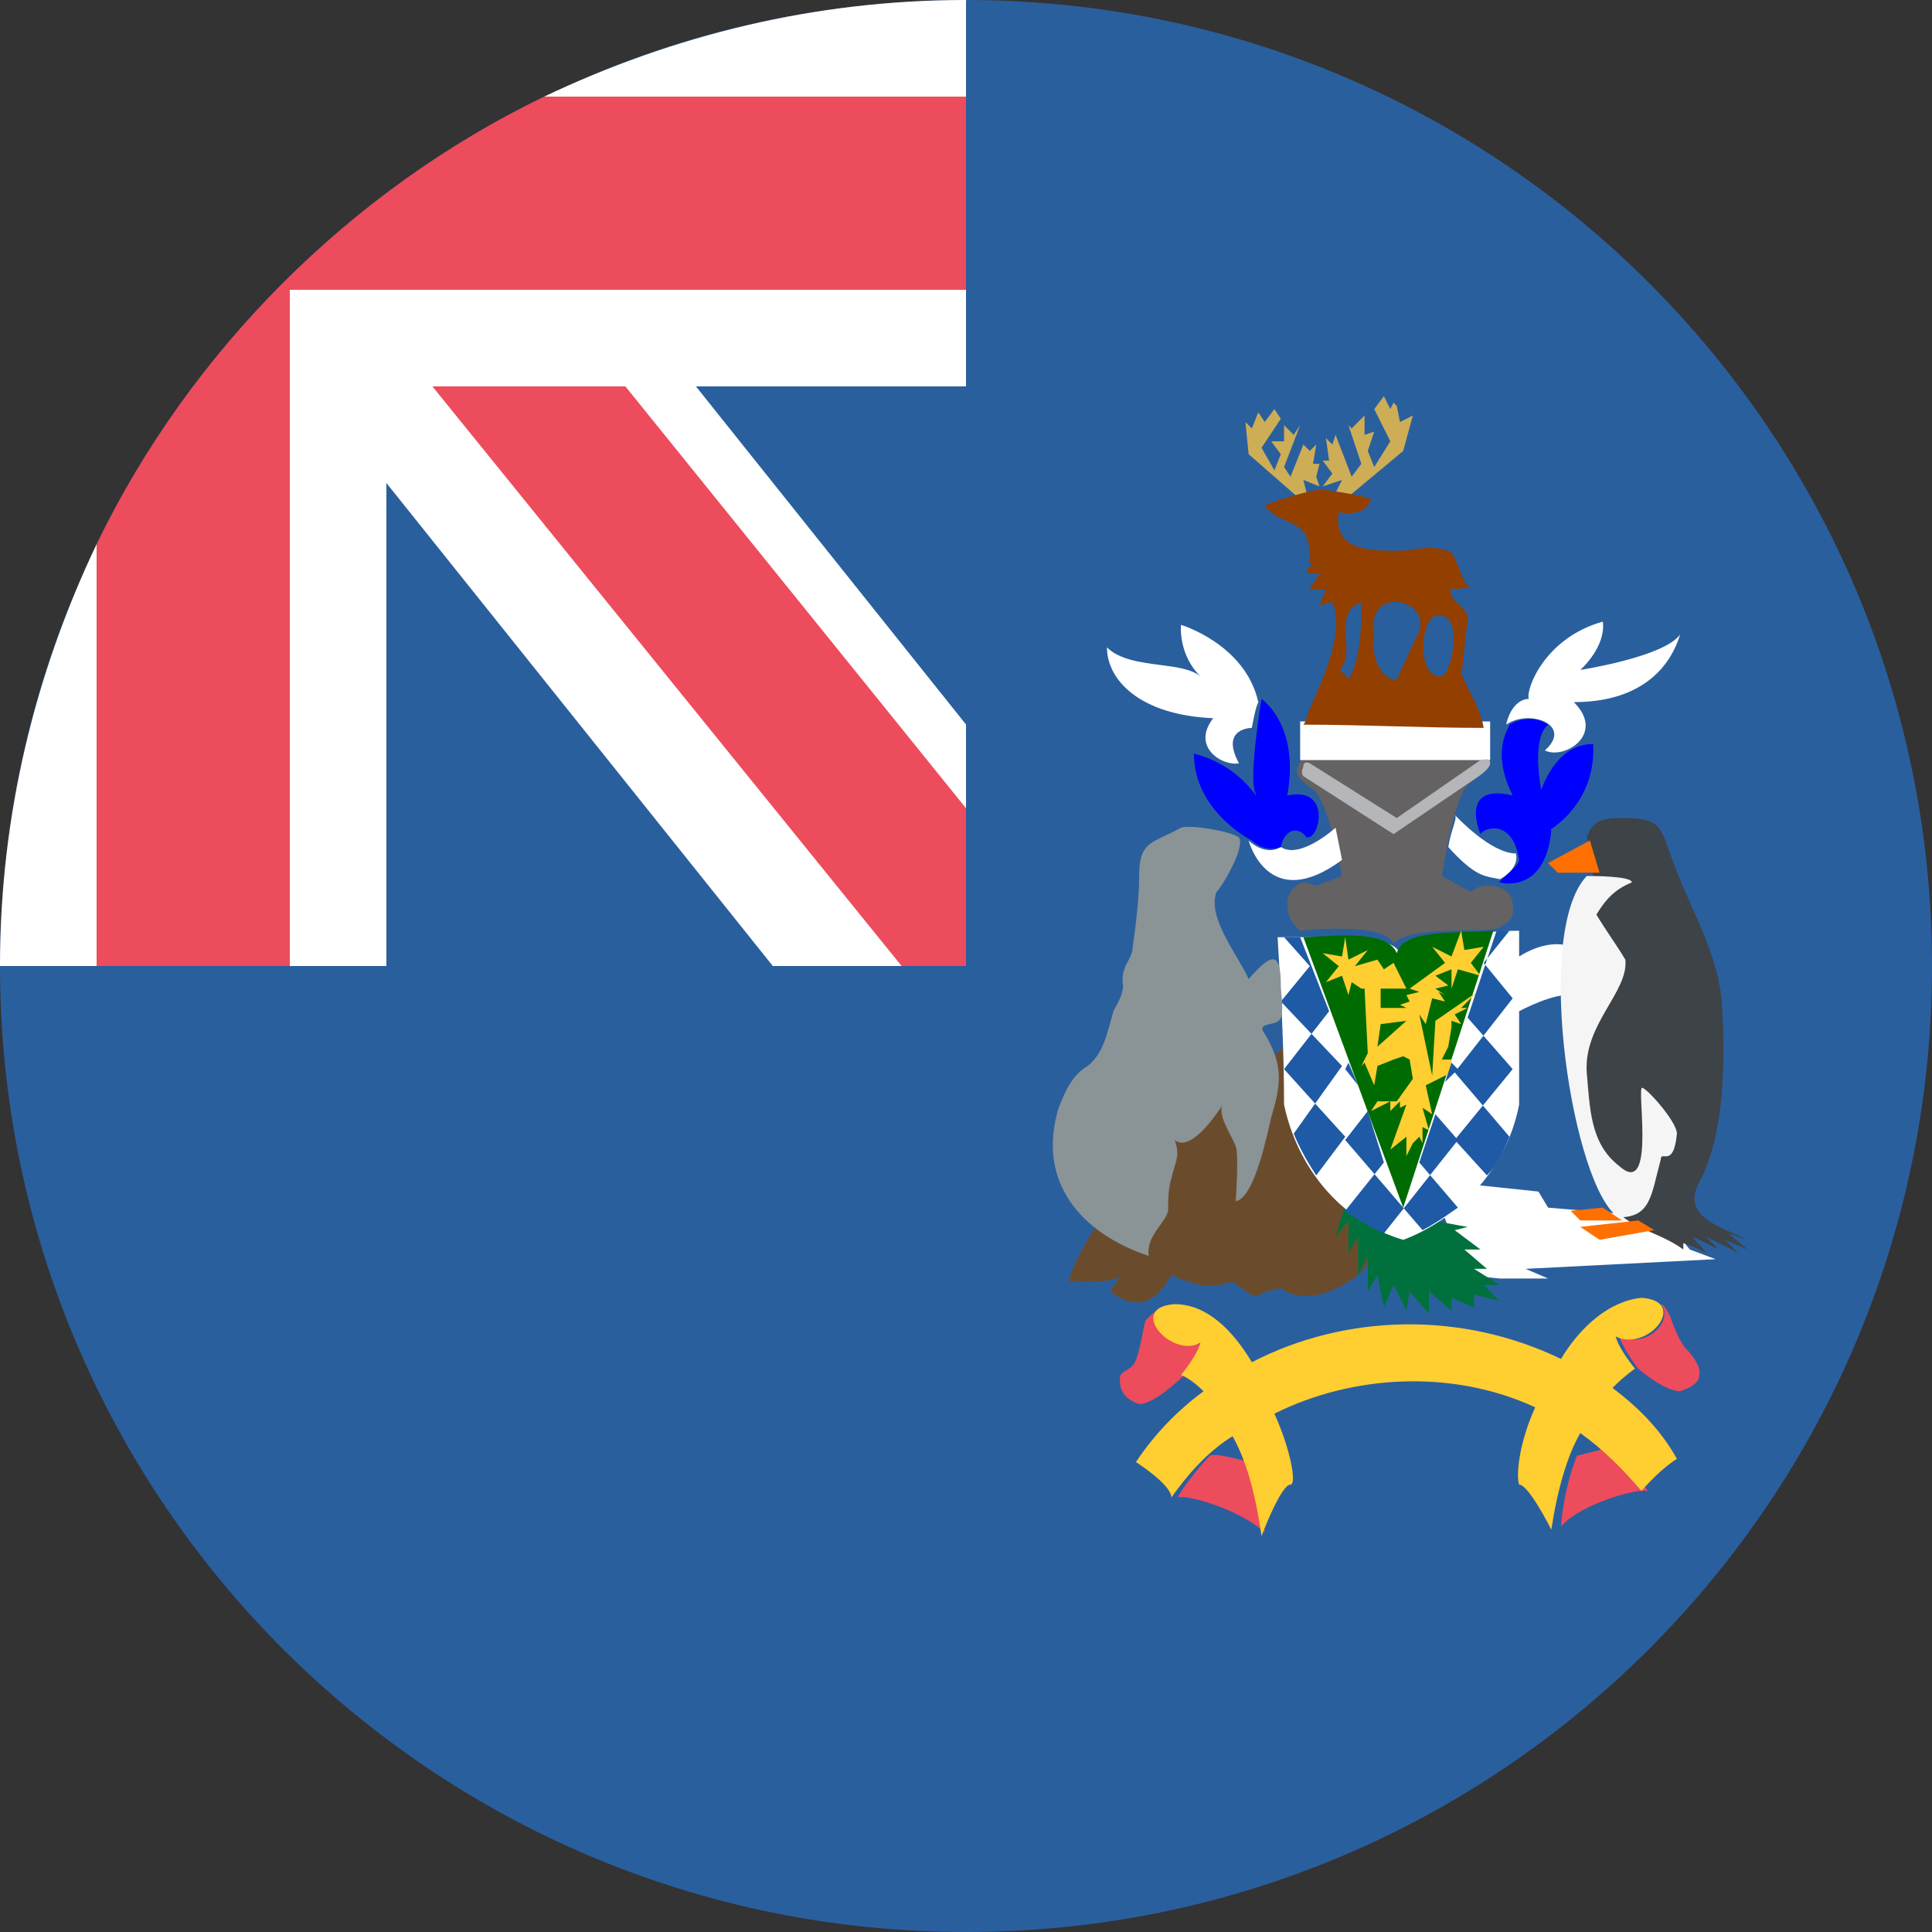 <svg width="24" height="24" viewBox="0 0 24 24" fill="none" xmlns="http://www.w3.org/2000/svg">
<rect x="0" y="0" width="24" height="24" fill="#333333" stroke="none"/>
<g clip-path="url(#clip0_1_1517)">
<path d="M12 24C18.627 24 24 18.627 24 12C24 5.373 18.627 0 12 0C5.373 0 0 5.373 0 12C0 18.627 5.373 24 12 24Z" fill="#2A5F9E"/>
<path d="M16.951 15.762C16.71 16.002 16.23 16.242 15.911 16.002C15.47 16.082 15.71 16.202 15.31 15.922C15.03 16.002 14.95 16.002 14.55 15.842C14.351 16.202 14.111 16.282 13.79 16.042C13.831 15.962 13.911 15.882 13.95 15.802C13.95 15.962 13.31 15.922 13.271 15.922C13.63 14.762 15.111 13.802 15.95 13.002C16.351 13.722 17.43 14.882 16.951 15.762Z" fill="#6A4C2D"/>
<path d="M18.631 15.882H19.231L18.951 15.762L21.311 15.642L20.991 15.522L20.671 15.122L19.231 15.002L19.111 14.802L18.351 14.722L17.911 15.042L18.231 15.842L18.631 15.882Z" fill="white"/>
<path d="M18.631 11.522C18.671 11.482 18.831 11.442 18.791 11.242C18.791 11.042 18.591 11.002 18.471 11.002C18.351 11.002 18.271 11.082 18.271 11.082L17.911 10.882C17.911 10.882 18.071 9.802 18.271 9.722C18.431 9.602 18.471 9.522 18.471 9.522L18.391 9.402L17.271 9.282L16.191 9.402C16.191 9.402 16.111 9.522 16.111 9.562C16.111 9.602 16.111 9.682 16.311 9.802C16.511 9.962 16.671 10.882 16.671 10.882L16.351 11.002C16.351 11.002 16.231 10.962 16.191 10.962C16.151 10.962 15.991 11.042 15.991 11.242C15.991 11.442 16.151 11.562 16.151 11.562C16.151 11.562 17.191 11.442 17.311 11.722C17.511 11.482 18.511 11.602 18.631 11.522Z" fill="#656263"/>
<path d="M19.711 10.402C19.791 10.162 19.951 10.162 20.191 10.162C20.671 10.162 20.631 10.322 20.791 10.722C20.991 11.282 21.351 11.842 21.391 12.482C21.431 13.162 21.431 14.082 21.111 14.682C20.871 15.122 21.391 15.242 21.711 15.402L21.471 15.322L21.711 15.522L21.431 15.402L21.591 15.562L21.191 15.362L21.351 15.522L21.031 15.362C21.071 15.442 21.151 15.482 21.191 15.562C21.111 15.522 21.031 15.482 20.911 15.442V15.522C20.591 15.282 20.111 15.242 19.991 14.882C19.831 14.482 19.511 13.882 19.551 13.442C19.671 12.522 19.951 11.322 19.711 10.402Z" fill="#3E4347"/>
<path d="M16.711 14.962L16.591 15.362L16.751 15.162V15.562L16.871 15.362V15.842L16.991 15.602V16.042L17.111 15.842L17.191 16.242L17.311 15.962L17.471 16.282L17.511 16.042L17.751 16.322V16.042L18.031 16.282V16.122L18.311 16.242V16.082L18.631 16.162L18.431 15.962H18.631L18.311 15.762H18.471L18.191 15.522H18.391L18.071 15.282L18.231 15.242L16.711 14.962Z" fill="#00713D"/>
<path d="M18.991 8.682C18.871 8.682 18.751 8.802 18.711 9.002C18.991 8.802 19.551 9.002 19.191 9.322C19.431 9.442 19.951 9.122 19.551 8.722C20.598 8.722 20.818 8.045 20.867 7.894C20.868 7.889 20.87 7.885 20.871 7.882C20.671 8.162 19.631 8.322 19.631 8.322C19.631 8.322 19.951 8.042 19.911 7.722C19.191 7.922 18.951 8.562 18.991 8.682Z" fill="white"/>
<path d="M18.071 10.122L18.073 10.124C18.092 10.146 18.078 10.192 18.055 10.268C18.035 10.331 18.009 10.414 17.991 10.522C18.295 10.86 18.428 10.883 18.558 10.907C18.582 10.911 18.606 10.915 18.631 10.922C18.711 10.882 18.871 10.762 18.831 10.602C18.523 10.602 18.103 10.156 18.073 10.124L18.072 10.123C18.072 10.123 18.071 10.122 18.071 10.122Z" fill="white"/>
<path d="M15.391 9.482C15.151 9.042 15.551 9.042 15.551 9.042C15.551 9.042 15.591 8.802 15.631 8.722C15.471 8.002 14.671 7.762 14.671 7.762C14.671 7.762 14.631 8.122 14.911 8.402C14.802 8.311 14.61 8.286 14.408 8.26C14.164 8.228 13.904 8.194 13.751 8.042C13.751 8.442 14.151 8.882 15.071 8.922C14.791 9.282 15.191 9.522 15.391 9.482Z" fill="white"/>
<path d="M16.591 10.282C16.591 10.282 16.151 10.682 15.911 10.522C15.711 10.642 15.511 10.442 15.511 10.442C15.511 10.442 15.751 11.362 16.671 10.682L16.591 10.282Z" fill="white"/>
<path d="M18.511 8.962H16.151V9.442H18.511V8.962Z" fill="white"/>
<path d="M15.871 11.642H16.751C16.751 11.642 17.311 11.642 17.391 11.842C17.511 11.602 17.991 11.602 17.991 11.602C18.131 11.602 18.281 11.592 18.431 11.582C18.581 11.572 18.731 11.562 18.871 11.562V11.882C19.191 11.682 19.431 11.722 19.511 11.762C19.551 11.922 19.551 12.202 19.551 12.362C19.311 12.322 18.871 12.562 18.871 12.562V13.722C18.711 14.562 18.071 15.162 17.431 15.402C16.631 15.162 16.111 14.482 15.951 13.722C15.951 13.002 15.911 12.322 15.871 11.642Z" fill="white"/>
<path d="M16.191 11.642L17.431 15.002L18.551 11.562C18.191 11.601 17.431 11.521 17.351 11.841C17.231 11.521 16.431 11.642 16.191 11.642Z" fill="#006B00"/>
<path d="M17.431 5.602L16.711 6.202L16.591 6.122L16.671 5.962L16.431 6.042L16.551 5.882L16.431 5.722H16.511L16.471 5.442L16.551 5.522L16.591 5.402L16.791 5.922L16.911 5.762L16.751 5.282L16.791 5.322L16.951 5.162V5.402L17.071 5.362L16.991 5.602L17.071 5.802L17.271 5.482L17.071 5.082L17.191 4.922L17.271 5.082L17.311 5.002L17.351 5.042L17.391 5.242L17.551 5.162L17.431 5.602Z" fill="#CDAD56"/>
<path d="M15.471 5.242L15.511 5.642L16.151 6.202L16.231 6.122L16.191 5.962L16.391 6.042L16.351 5.922L16.391 5.762H16.311L16.351 5.522L16.271 5.602L16.191 5.522L16.031 5.922L15.951 5.802L16.151 5.282L16.071 5.402L15.951 5.282V5.482H15.791L15.911 5.642L15.831 5.842L15.671 5.562L15.911 5.202L15.831 5.082L15.711 5.242L15.631 5.122L15.551 5.322L15.471 5.242Z" fill="#CDAD56"/>
<path d="M19.391 18.962C19.631 18.682 20.351 18.482 20.471 18.522C20.351 18.362 20.111 18.082 20.031 18.002C20.003 17.975 19.826 18.023 19.704 18.055C19.648 18.07 19.604 18.082 19.591 18.082C19.591 18.082 19.431 18.442 19.391 18.962Z" fill="#ED4C5C"/>
<path d="M15.711 19.042C15.431 18.762 14.751 18.562 14.631 18.602C14.711 18.442 14.951 18.162 15.031 18.082C15.111 18.042 15.511 18.162 15.511 18.162C15.511 18.162 15.671 18.522 15.711 19.042Z" fill="#ED4C5C"/>
<path d="M20.751 16.362C20.711 16.282 20.671 16.202 20.631 16.202C20.791 16.362 20.511 16.762 20.111 16.602C20.191 16.802 20.351 17.002 20.351 17.002C20.351 17.002 20.671 17.282 20.871 17.282C21.111 17.202 21.111 17.122 21.111 17.042C21.111 16.962 21.031 16.842 20.951 16.762C20.871 16.682 20.791 16.482 20.751 16.362Z" fill="#ED4C5C"/>
<path d="M14.231 16.402C14.311 16.322 14.351 16.282 14.391 16.282C14.271 16.442 14.551 16.802 14.951 16.682C14.871 16.882 14.711 17.082 14.711 17.082C14.711 17.082 14.351 17.442 14.151 17.442C13.911 17.362 13.911 17.202 13.911 17.122C13.911 17.073 13.942 17.054 13.984 17.028C14.01 17.012 14.041 16.993 14.071 16.962C14.124 16.909 14.16 16.731 14.19 16.583C14.204 16.509 14.218 16.442 14.231 16.402Z" fill="#ED4C5C"/>
<path fill-rule="evenodd" clip-rule="evenodd" d="M18.431 11.761L18.271 11.961L18.391 12.121L18.111 12.041L18.031 12.281V12.041L17.831 12.121L17.991 12.242L17.831 12.281L17.951 12.361L17.871 12.322L17.951 12.441L17.791 12.402L17.711 12.722L17.631 12.601L17.791 13.361L17.831 12.681L18.351 12.322L18.151 12.521H18.231L18.071 12.601L18.151 12.722L18.031 12.681V12.761L17.991 13.002L17.911 13.162H18.031V13.322L17.711 13.482L17.791 13.841L17.671 13.761L17.751 14.041L17.671 14.002V14.201L17.631 14.121L17.551 14.201L17.471 14.361V14.121L17.271 14.281L17.471 13.722L17.391 13.761V13.681L17.271 13.802V13.681H17.351L17.551 13.402L17.511 13.162L17.431 13.121L17.311 13.162L17.111 13.242L17.071 13.482L16.951 13.201L16.911 13.242L16.991 13.082L16.951 12.281H16.911L16.791 12.201L16.751 12.361L16.671 12.121L16.471 12.201L16.631 12.002L16.431 11.841L16.671 11.882L16.711 11.642L16.751 11.921L16.991 11.802L16.831 12.002L17.111 11.921L17.191 12.041L17.311 11.961L17.471 12.281H17.151V12.521H17.471L17.391 12.482L17.511 12.441L17.471 12.361L17.631 12.322L17.511 12.281L17.951 11.961L17.791 11.761L18.031 11.882L18.151 11.562L18.191 11.802L18.431 11.761ZM17.151 12.722L17.111 13.002L17.471 12.681L17.151 12.722Z" fill="#FFCE31"/>
<path d="M17.271 13.681L17.031 13.802L17.111 13.681H17.271Z" fill="#FFCE31"/>
<path d="M20.311 17.002C20.311 17.002 20.191 17.081 20.031 17.241C20.351 17.482 20.631 17.762 20.831 18.122C20.831 18.122 20.631 18.241 20.391 18.521C20.151 18.241 19.911 18.002 19.631 17.802C19.471 18.081 19.351 18.482 19.271 19.002C19.271 19.002 18.991 18.442 18.871 18.442C18.831 18.322 18.871 17.922 19.071 17.482C18.031 17.002 16.791 17.081 15.831 17.561C16.031 18.002 16.111 18.442 16.031 18.442C15.911 18.442 15.671 19.081 15.671 19.081C15.591 18.521 15.471 18.122 15.311 17.841C14.991 18.041 14.751 18.322 14.551 18.602C14.551 18.442 14.111 18.162 14.111 18.162C14.351 17.802 14.631 17.521 14.951 17.282C14.791 17.122 14.671 17.081 14.671 17.081C14.671 17.081 14.871 16.841 14.911 16.681C14.551 16.881 13.991 16.241 14.591 16.201C14.991 16.201 15.311 16.521 15.551 16.922C16.711 16.322 18.151 16.282 19.391 16.881C19.631 16.482 19.991 16.162 20.391 16.122C20.991 16.162 20.471 16.802 20.071 16.602C20.111 16.762 20.311 17.002 20.311 17.002Z" fill="#FFCE31"/>
<path d="M18.591 11.562H18.751L18.477 11.904L18.591 11.562Z" fill="#1E5AA6"/>
<path d="M18.45 11.985L18.431 11.961L18.477 11.904L18.45 11.985Z" fill="#1E5AA6"/>
<path d="M18.428 12.866L18.231 12.642L18.45 11.985L18.791 12.402L18.428 12.866Z" fill="#1E5AA6"/>
<path d="M18.421 13.733L18.791 13.281L18.428 12.866L18.106 13.277L18.031 13.201L17.951 13.441L18.071 13.322L18.071 13.322L18.421 13.733Z" fill="#1E5AA6"/>
<path d="M17.765 14.598L17.631 14.441L17.831 13.841L18.09 14.138L18.421 13.733L18.751 14.121C18.671 14.322 18.591 14.482 18.471 14.601L18.093 14.185L17.765 14.598Z" fill="#1E5AA6"/>
<path d="M17.438 15.01L17.765 14.598L18.111 15.002C18.083 15.02 18.052 15.041 18.02 15.064C17.916 15.136 17.793 15.22 17.671 15.281L17.438 15.01Z" fill="#1E5AA6"/>
<path d="M17.075 14.586L17.438 15.01L17.191 15.322C17.031 15.242 16.871 15.162 16.711 15.041L17.075 14.586Z" fill="#1E5AA6"/>
<path d="M17.075 14.586L16.711 14.162L16.991 13.802L17.191 14.441L17.075 14.586Z" fill="#1E5AA6"/>
<path d="M15.951 11.642H16.151L16.511 12.562L16.292 12.843L15.911 12.441L16.271 12.002L15.951 11.642Z" fill="#1E5AA6"/>
<path d="M16.337 13.709L15.951 13.281L16.292 12.843L16.671 13.242L16.337 13.709Z" fill="#1E5AA6"/>
<path d="M16.337 13.709L16.711 14.121L16.351 14.601C16.271 14.482 16.151 14.281 16.071 14.082L16.337 13.709Z" fill="#1E5AA6"/>
<path d="M16.871 13.482L16.711 13.281L16.751 13.201L16.871 13.482Z" fill="#1E5AA6"/>
<path d="M19.711 10.882C19.791 10.882 20.271 10.882 20.271 10.962C20.071 11.042 19.951 11.162 19.831 11.362C19.951 11.562 20.071 11.722 20.191 11.922C20.231 12.322 19.671 12.722 19.711 13.322C19.751 13.762 19.751 14.202 20.111 14.482C20.551 14.882 20.351 13.642 20.391 13.522C20.391 13.442 20.831 13.922 20.831 14.082C20.791 14.522 20.631 14.282 20.631 14.402C20.511 14.842 20.511 15.122 20.111 15.122C19.551 14.802 19.031 11.602 19.711 10.882Z" fill="#F5F5F5"/>
<path d="M19.271 10.322C19.191 11.122 18.631 10.962 18.631 10.962C18.615 10.962 18.651 10.929 18.699 10.886C18.771 10.82 18.871 10.73 18.871 10.682C18.791 10.162 18.431 10.282 18.391 10.362C18.391 10.362 18.111 9.722 18.791 9.882C18.555 9.41 18.688 9.137 18.736 9.039C18.745 9.02 18.751 9.008 18.751 9.002C18.751 9.002 18.991 8.842 19.231 9.002C19.079 9.129 19.088 9.481 19.145 9.814C19.215 9.622 19.402 9.242 19.791 9.242C19.825 9.893 19.39 10.221 19.265 10.302C19.267 10.309 19.269 10.315 19.271 10.322Z" fill="#0000FF"/>
<path d="M15.911 10.522C15.951 10.322 16.111 10.242 16.231 10.402C16.391 10.442 16.551 9.762 15.991 9.882C16.151 9.002 15.671 8.682 15.671 8.682C15.671 8.682 15.511 9.642 15.591 9.842C15.671 10.042 15.471 9.522 14.831 9.362C14.831 10.082 15.551 10.442 15.551 10.442C15.551 10.442 15.711 10.602 15.911 10.522Z" fill="#0000FF"/>
<path d="M16.271 8.802C16.231 8.882 16.231 8.962 16.191 9.002C16.951 9.002 17.671 9.042 18.431 9.042C18.391 8.802 18.231 8.562 18.151 8.362C18.191 8.202 18.191 7.922 18.231 7.722C18.271 7.522 17.951 7.482 18.031 7.282C17.991 7.362 18.271 7.282 18.271 7.282C18.151 7.282 18.111 6.882 17.991 6.842C17.711 6.762 17.591 6.842 17.351 6.842C17.031 6.842 16.551 6.842 16.631 6.362C16.791 6.402 16.991 6.362 17.031 6.202C16.991 6.162 16.471 6.082 16.391 6.082C16.311 6.082 15.751 6.242 15.711 6.282C15.871 6.482 16.031 6.442 16.191 6.602C16.271 6.682 16.311 7.042 16.231 7.002H16.311C16.271 7.042 16.231 7.082 16.231 7.122H16.391C16.351 7.202 16.311 7.242 16.271 7.322H16.471C16.431 7.402 16.431 7.442 16.391 7.522C16.431 7.522 16.471 7.482 16.551 7.482C16.711 7.842 16.431 8.442 16.271 8.802ZM17.951 8.402C18.031 8.362 18.031 8.362 17.951 8.402V8.402ZM17.871 7.642C18.191 7.642 18.031 8.362 17.911 8.402C17.591 8.442 17.631 7.642 17.871 7.642ZM17.071 7.882C16.951 7.242 17.871 7.442 17.591 7.922C17.551 8.002 17.351 8.442 17.351 8.442C17.111 8.442 17.031 8.082 17.071 7.882ZM16.671 8.282C16.831 8.082 16.551 7.602 16.911 7.482C16.911 7.762 16.911 8.162 16.751 8.442C16.711 8.362 16.671 8.322 16.591 8.362C16.631 8.362 16.671 8.322 16.671 8.282Z" fill="#923F00"/>
<path d="M16.191 9.642L17.311 10.362L18.311 9.682C18.311 9.682 18.511 9.562 18.511 9.482C18.511 9.402 18.431 9.442 18.391 9.442L17.351 10.162L16.271 9.482C16.271 9.482 16.191 9.442 16.191 9.522C16.151 9.602 16.191 9.642 16.191 9.642Z" fill="#B4B6B9"/>
<path d="M19.75 10.441L19.23 10.721L19.351 10.841H19.87L19.75 10.441Z" fill="#FF7000"/>
<path d="M19.91 15.001L19.511 15.041L19.631 15.161H20.151L19.91 15.001Z" fill="#FF7000"/>
<path d="M19.87 15.401L19.631 15.241L20.351 15.161L20.55 15.281L19.87 15.401Z" fill="#FF7000"/>
<path d="M15.111 11.082C14.991 11.402 15.391 11.882 15.511 12.162C15.791 11.842 15.911 11.802 15.911 12.242C15.911 12.362 15.951 12.522 15.911 12.642C15.871 12.762 15.591 12.682 15.711 12.842C15.951 13.242 15.911 13.482 15.791 13.882C15.751 14.042 15.591 14.882 15.351 14.922C15.351 14.922 15.391 14.322 15.351 14.242C15.311 14.122 15.111 13.842 15.191 13.722C15.111 13.842 14.791 14.322 14.591 14.162C14.671 14.362 14.591 14.442 14.551 14.642C14.511 14.762 14.511 14.922 14.511 15.042C14.471 15.202 14.231 15.362 14.271 15.602C13.431 15.322 12.871 14.682 13.151 13.762C13.231 13.562 13.311 13.362 13.511 13.242C13.711 13.082 13.751 12.842 13.831 12.562C13.871 12.482 13.951 12.362 13.951 12.242C13.911 12.002 14.071 11.922 14.071 11.762C14.111 11.482 14.151 11.162 14.151 10.882C14.151 10.442 14.311 10.482 14.671 10.282C14.791 10.242 15.271 10.322 15.391 10.402C15.471 10.522 15.191 11.002 15.111 11.082Z" fill="#8A9396"/>
<path d="M6.76 2.44V4.8H3.84L9.6 12H12V9L6.76 2.44Z" fill="white"/>
<path d="M3.6 6.76H1.2C0.44 8.36 0 10.12 0 12H4.8V4.76H3.6V6.76Z" fill="white"/>
<path d="M12 10.04L6.8 3.6H4.4L11.2 12H12V10.04Z" fill="#ED4C5C"/>
<path d="M6.76 1.2V3.6H3.6V4.8H12V0C10.12 0 8.36 0.44 6.76 1.2Z" fill="white"/>
<path d="M12 1.2H6.76C4.36 2.36 2.36 4.36 1.2 6.76V12H3.6V3.6H12V1.2Z" fill="#ED4C5C"/>
</g>
<defs>
<clipPath id="clip0_1_1517">
<rect width="24" height="24" fill="white"/>
</clipPath>
</defs>
</svg>
